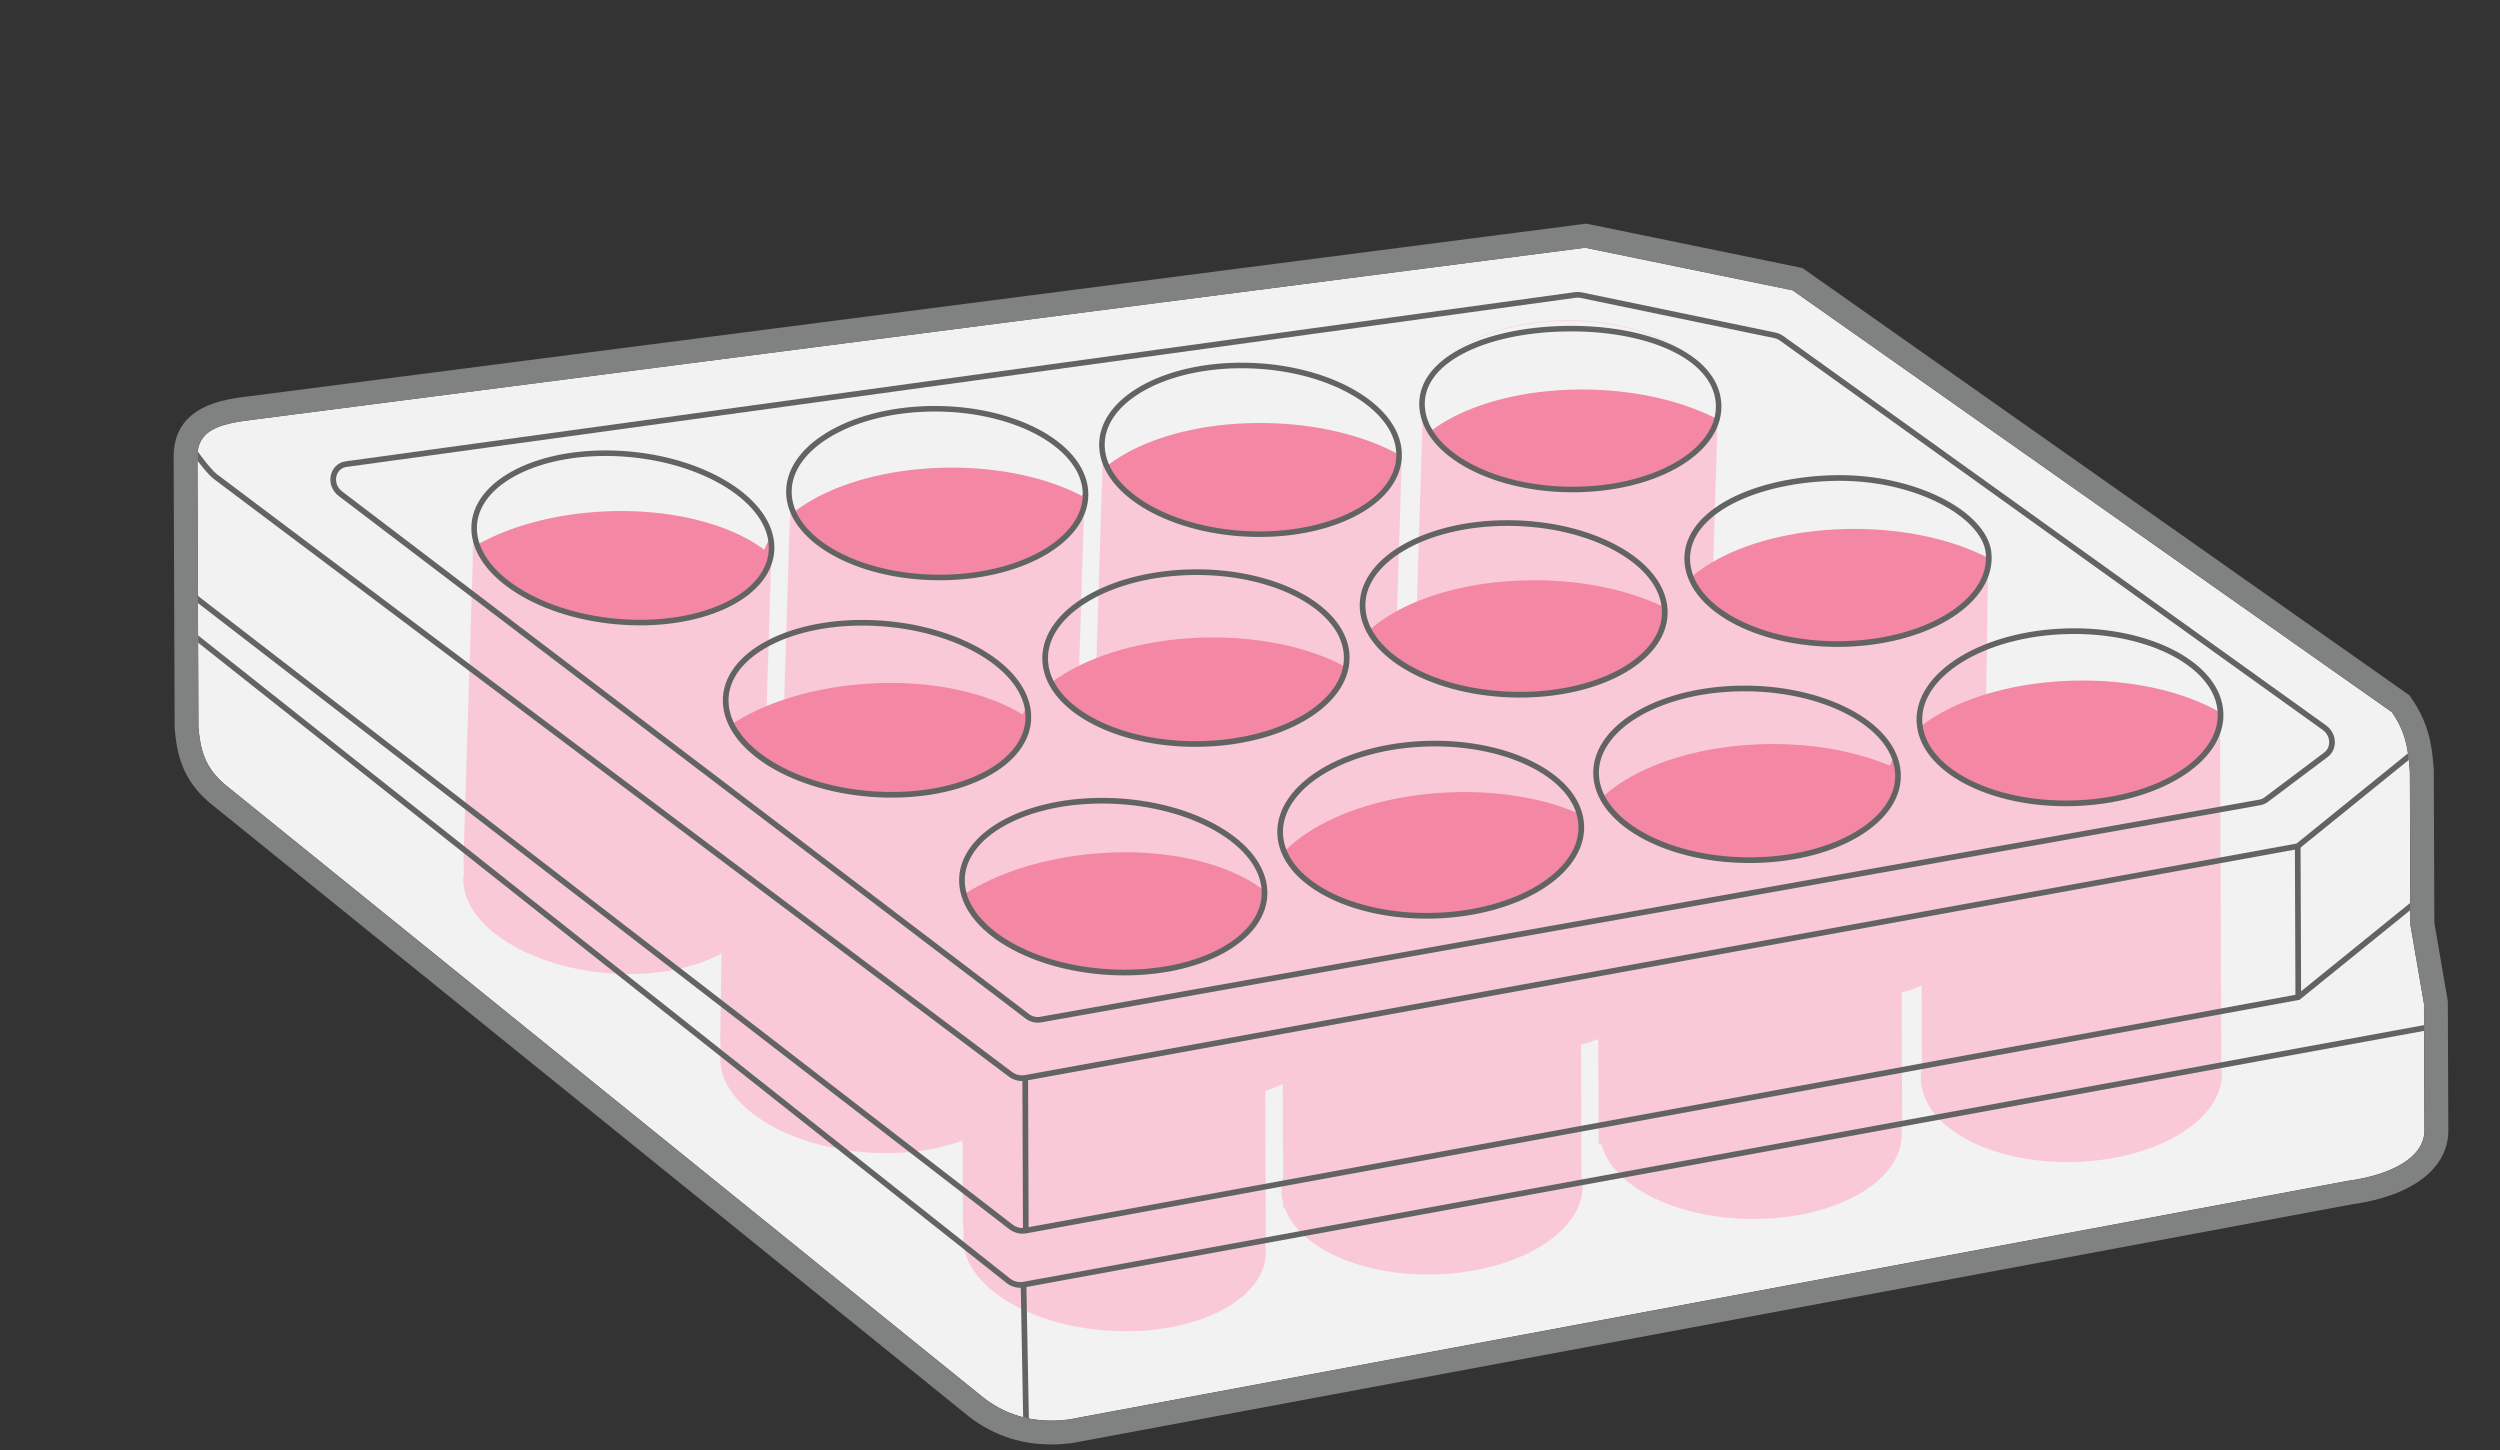 <?xml version='1.0' encoding='utf-8'?>
<ns0:svg xmlns:ns0="http://www.w3.org/2000/svg" id="_x31_2_Well_Plate" viewBox="0 0 400.69 232.4"><ns0:rect x="0" y="0" width="400.69" height="232.4" fill="#333333" stroke="none"/><ns0:defs><ns0:style>.cls-1{fill:#f387a4;}.cls-2{fill:#f2f2f2;}.cls-3{stroke-width:.89px;}.cls-3,.cls-4{fill:none;stroke:#626464;stroke-miterlimit:10;}.cls-5{fill:#808282;}.cls-6{clip-path:url(#clippath-1);}.cls-7{fill:#fac9d8;}.cls-8{clip-path:url(#clippath-3);}.cls-4{stroke-width:.91px;}.cls-9{clip-path:url(#clippath-2);}.cls-10{clip-path:url(#clippath);}</ns0:style><ns0:clipPath id="clippath"><ns0:path class="cls-2" d="M31.64,73.24l.16,43.32c.32,3.49.94,6.45,4.36,9.27l120.77,97.62c4.01,3.42,8.79,4.75,14.3,4.07l205.01-38.25c6.94-.93,12.36-3.73,12.34-8.1l-.08-20.32-2.17-12.62-.09-24.6c-.27-4.07-.85-6.53-2.86-9.48l-96.06-67.62-33.26-6.83-213.79,27.6c-5.48.66-8.66,1.79-8.64,5.94Z" /></ns0:clipPath><ns0:clipPath id="clippath-1"><ns0:path class="cls-3" d="M275.43,64.48c.65,7.46-9.45,13.72-22.57,13.97-13.11.25-24.27-5.59-24.92-13.06-.65-7.46,9.75-12.46,22.86-12.71,13.11-.25,23.98,4.33,24.63,11.79ZM199.73,58.58c-13.15-.23-23.49,5.64-23.11,13.1.38,7.46,11.35,13.7,24.5,13.93,13.15.23,23.49-5.64,23.11-13.1-.38-7.46-11.35-13.7-24.5-13.93ZM149.04,65.52c-13.11.25-23.22,6.51-22.57,13.97.65,7.46,11.81,13.31,24.92,13.06s23.22-6.51,22.57-13.97c-.65-7.46-11.81-13.31-24.92-13.06ZM99.75,72.72c-13.17-.84-23.8,4.52-23.76,11.97.04,7.45,10.75,14.17,23.92,15.01,13.17.84,23.8-4.52,23.76-11.97-.04-7.45-10.75-14.17-23.92-15.01Z" /></ns0:clipPath><ns0:clipPath id="clippath-2"><ns0:path class="cls-4" d="M318.72,88.6c.78,7.59-9.39,14.13-22.72,14.6-13.33.47-24.76-5.3-25.54-12.89-.78-7.59,9.61-13.2,22.94-13.68,13.33-.47,24.69,5.82,25.32,11.97ZM241.68,83.83c-13.37-.02-23.79,6.13-23.28,13.73.51,7.6,11.76,13.77,25.13,13.79,13.37.02,23.79-6.13,23.28-13.73-.51-7.6-11.76-13.77-25.13-13.79ZM190.27,91.73c-13.33.47-23.5,7.01-22.72,14.6.78,7.59,12.22,13.37,25.54,12.89,13.33-.47,23.5-7.01,22.72-14.6-.78-7.59-12.22-13.37-25.54-12.89ZM140.27,99.86c-13.4-.64-24.12,4.99-23.96,12.58.16,7.59,11.16,14.26,24.55,14.9,13.4.64,24.12-4.99,23.96-12.58-.16-7.59-11.16-14.26-24.55-14.9Z" /></ns0:clipPath><ns0:clipPath id="clippath-3"><ns0:path class="cls-4" d="M355.85,113.64c.92,7.59-9.11,14.33-22.41,15.06-13.3.73-24.83-4.83-25.75-12.42-.92-7.59,9.11-14.33,22.41-15.06,13.3-.73,24.83,4.83,25.75,12.42ZM278.83,110.35c-13.35.24-23.64,6.59-22.99,14.19.65,7.6,12,13.56,25.35,13.32,13.35-.24,23.64-6.59,22.99-14.19-.65-7.6-12-13.56-25.35-13.32ZM227.64,119.24c-13.3.73-23.33,7.47-22.41,15.06.92,7.59,12.45,13.15,25.75,12.42,13.3-.73,23.33-7.47,22.41-15.06-.92-7.59-12.45-13.15-25.75-12.42ZM177.87,128.35c-13.39-.38-23.99,5.46-23.69,13.06.31,7.59,11.41,14.06,24.8,14.45s23.99-5.46,23.69-13.06-11.41-14.06-24.8-14.45Z" /></ns0:clipPath></ns0:defs><ns0:path class="cls-2" d="M31.64,73.24l.16,43.32c.32,3.49.94,6.45,4.36,9.27l120.77,97.62c4.01,3.42,8.79,4.75,14.3,4.07l205.01-38.25c6.94-.93,12.36-3.73,12.34-8.1l-.08-20.32-2.17-12.62-.09-24.6c-.27-4.07-.85-6.53-2.86-9.48l-96.06-67.62-33.26-6.83-213.79,27.6c-5.48.66-8.66,1.79-8.64,5.94Z" /><ns0:g class="cls-10"><ns0:path class="cls-7" d="M149.05,65.52c9.8-.19,18.5,3.03,22.55,7.78-4.02-4.79-12.7-8.06-22.55-7.87-4.24.08-7.95.79-11.13,1.92,3.26-1.1,7.05-1.76,11.13-1.84Z" /><ns0:path class="cls-7" d="M173.36,76.19c-.02-.1-.04-.24-.06-.29-.25-.59-.57-1.16-.95-1.71-.19-.27-.45-.52-.67-.79.73.88,1.29,1.81,1.69,2.79Z" /><ns0:path class="cls-7" d="M136.01,68.07c.58-.24,1.19-.47,1.81-.68-.62.22-1.24.43-1.81.68Z" /><ns0:path class="cls-7" d="M228.6,61.5c-.05.12-.14.22-.18.34-.03.09-.06.26-.09.4.08-.25.16-.5.27-.74Z" /><ns0:path class="cls-7" d="M250.51,51.43c13.11-.25,24.26,5.59,24.92,13.04,0-.03,0-.05,0-.07-.65-7.46-11.81-13.31-24.92-13.06-8.93.17-16.4,3.15-20.09,7.38,3.71-4.19,11.2-7.12,20.09-7.3Z" /><ns0:path class="cls-7" d="M229.33,60.13c.24-.37.52-.74.81-1.09-.29.36-.57.72-.81,1.09Z" /><ns0:path class="cls-7" d="M172.12,134.28l1.56-50.55s0-.97-.02-2.24c-1.81,6.11-10.9,10.84-22.26,11.05-12.23.24-22.75-4.83-24.64-11.57-.1,1.65-.23,3.96-.23,3.96l-1.45,47.09-.03.89c-.28.94-.39,1.91-.31,2.9.03.35.11.7.18,1.05l-.02.75h.23c2.13,6.58,12.49,11.49,24.53,11.25,13.11-.25,23.22-6.51,22.57-13.97-.02-.21-.08-.42-.11-.63Z" /><ns0:path class="cls-7" d="M224.61,72.45c-.38-7.46-11.35-13.7-24.5-13.93-2.48-.04-4.85.13-7.07.49,2.12-.32,4.36-.48,6.7-.44,13.15.23,24.12,6.46,24.5,13.93.38,7.46-9.96,13.33-23.11,13.1-12.6-.22-23.17-5.96-24.37-13l-1.58,51.21-.17,5.59h.45c1.55,6.84,11.97,12.35,24.31,12.56,13.15.23,23.49-5.64,23.11-13.1,0-.07-.02-.14-.03-.21h.12s1.7-55.21,1.7-55.21h-.09c.03-.33.05-.66.04-.99Z" /><ns0:path class="cls-7" d="M273.65,120.6l1.57-50.85.08-3.19c-1.2,6.51-10.57,11.66-22.44,11.89-12.8.25-23.7-5.32-24.83-12.52-.07,1.75-.09,3.38-.09,3.38l-1.47,47.61-.07,2.28c-.2.82-.28,1.66-.21,2.52.02.21.08.42.11.63v.16s.03,0,.03,0c1.34,7.08,12.14,12.51,24.78,12.27,13.11-.25,23.22-6.51,22.57-13.97,0-.07-.03-.14-.04-.21Z" /><ns0:path class="cls-7" d="M77.81,79.59c-.08.08-.18.16-.25.25-.28.34-.52.8-.72,1.32.27-.54.58-1.07.97-1.57Z" /><ns0:path class="cls-7" d="M99.9,99.7c-13-.83-23.59-7.4-23.89-14.74-.3,2.63-.25,5.16-.25,5.16l-1.48,47.91.07,1.75c-.06.41-.11.82-.1,1.24.04,7.45,10.75,14.17,23.92,15.01,13.17.84,23.8-4.52,23.76-11.97,0-.41-.05-.81-.11-1.21h.15s1.7-55.12,1.7-55.12c.04,7.45-10.59,12.81-23.76,11.97Z" /><ns0:path class="cls-7" d="M99.75,72.64c-2.95-.19-5.71,0-8.28.41,2.58-.38,5.36-.51,8.28-.33,13.17.84,23.87,7.56,23.92,15.01v-.08c-.04-7.45-10.75-14.17-23.91-15.01Z" /><ns0:g class="cls-6"><ns0:path class="cls-1" d="M127.64,95.8c1.21,8.78-11.21,16.85-27.75,18.03-16.53,1.18-30.92-4.97-32.12-13.75-1.21-8.78,11.21-16.85,27.75-18.03,16.53-1.18,30.92,4.97,32.12,13.75Z" /><ns0:path class="cls-1" d="M182.12,89.79c.92,8.79-11.79,16.42-28.39,17.04-16.6.62-30.8-6-31.72-14.8-.92-8.79,11.79-16.42,28.39-17.04,16.6-.62,30.8,6,31.72,14.8Z" /><ns0:path class="cls-1" d="M232.8,83.46c.68,8.8-12.27,16.05-28.91,16.19s-30.68-6.87-31.36-15.66c-.68-8.8,12.27-16.05,28.91-16.19,16.64-.15,30.68,6.87,31.36,15.66Z" /><ns0:path class="cls-1" d="M284.41,78.09c.68,8.8-12.27,16.05-28.91,16.19s-30.68-6.87-31.36-15.66c-.68-8.8,12.27-16.05,28.91-16.19s30.68,6.87,31.36,15.66Z" /></ns0:g><ns0:path class="cls-3" d="M275.43,64.48c.65,7.46-9.45,13.72-22.57,13.97-13.11.25-24.27-5.59-24.92-13.06-.65-7.46,9.75-12.46,22.86-12.71,13.11-.25,23.98,4.33,24.63,11.79ZM199.73,58.58c-13.15-.23-23.49,5.64-23.11,13.1.38,7.46,11.35,13.7,24.5,13.93,13.15.23,23.49-5.64,23.11-13.1-.38-7.46-11.35-13.7-24.5-13.93ZM149.04,65.52c-13.11.25-23.22,6.51-22.57,13.97.65,7.46,11.81,13.31,24.92,13.06s23.22-6.51,22.57-13.97c-.65-7.46-11.81-13.31-24.92-13.06ZM99.75,72.72c-13.17-.84-23.8,4.52-23.76,11.97.04,7.45,10.75,14.17,23.92,15.01,13.17.84,23.8-4.52,23.76-11.97-.04-7.45-10.75-14.17-23.92-15.01Z" /><ns0:path class="cls-7" d="M190.27,91.73c9.96-.35,18.86,2.78,23.05,7.56-4.17-4.81-13.04-8-23.05-7.64-4.31.15-8.07.94-11.29,2.14,3.3-1.17,7.14-1.91,11.29-2.05Z" /><ns0:path class="cls-7" d="M215.16,102.19c-.02-.1-.04-.24-.07-.29-.27-.59-.6-1.17-1-1.72-.2-.28-.47-.53-.7-.79.76.88,1.34,1.83,1.76,2.81Z" /><ns0:path class="cls-7" d="M177.05,94.54c.59-.26,1.2-.5,1.83-.73-.62.23-1.26.46-1.83.73Z" /><ns0:path class="cls-7" d="M271.08,86.33c-.05.12-.14.23-.18.35-.03.09-.06.26-.08.41.08-.26.16-.51.26-.76Z" /><ns0:path class="cls-7" d="M293.4,76.63c13.32-.47,24.54,4.95,25.32,11.96,0-.03,0-.05,0-.08-.78-7.59-12-12.35-25.32-11.88-9.08.32-16.84,2.47-20.53,6.83,3.71-4.33,11.5-6.51,20.53-6.83Z" /><ns0:path class="cls-7" d="M271.79,84.92c.24-.38.51-.76.81-1.13-.29.37-.57.74-.81,1.13Z" /><ns0:path class="cls-7" d="M214.82,161.4l.78-51.52s-.02-.99-.06-2.28c-1.74,6.25-10.9,11.22-22.45,11.63-12.43.44-23.2-4.55-25.23-11.38-.07,1.68-.17,4.04-.17,4.04l-.73,48v.9c-.28.96-.38,1.95-.28,2.96.04.36.12.71.2,1.06v.77s.22,0,.22,0c2.27,6.67,12.88,11.5,25.12,11.07,13.33-.47,23.5-7.01,22.72-14.6-.02-.22-.08-.42-.12-.64Z" /><ns0:path class="cls-7" d="M267.19,97.55c-.51-7.6-11.76-13.77-25.13-13.79-2.52,0-4.93.22-7.18.62,2.15-.36,4.42-.56,6.8-.56,13.37.02,24.62,6.19,25.13,13.79.51,7.6-9.91,13.74-23.28,13.73-12.81-.02-23.65-5.69-24.98-12.85l-.79,52.2-.09,5.7h.46c1.69,6.94,12.37,12.38,24.91,12.39,13.37.02,23.79-6.13,23.28-13.73,0-.07-.03-.14-.03-.22h.13s.85-56.27.85-56.27h-.1c.02-.34.04-.67.02-1.01Z" /><ns0:path class="cls-7" d="M317.82,145.81l.78-51.83.03-3.25c-1.11,6.65-10.56,12.05-22.62,12.48-13,.46-24.18-5.03-25.44-12.35-.04,1.79-.03,3.44-.03,3.44l-.73,48.53-.04,2.32c-.19.84-.26,1.7-.17,2.58.02.22.08.42.12.64v.16s.03,0,.03,0c1.47,7.19,12.54,12.55,25.39,12.09,13.33-.47,23.5-7.01,22.72-14.6,0-.07-.03-.14-.04-.21Z" /><ns0:path class="cls-7" d="M118.08,107.22c-.08.09-.18.17-.25.26-.28.35-.51.83-.71,1.36.26-.56.57-1.1.96-1.62Z" /><ns0:path class="cls-7" d="M140.86,127.35c-13.23-.63-24.1-7.15-24.52-14.62-.27,2.68-.17,5.26-.17,5.26l-.74,48.83.1,1.78c-.06.42-.1.84-.09,1.27.16,7.59,11.16,14.26,24.55,14.9,13.4.64,24.12-4.99,23.96-12.58,0-.41-.06-.83-.14-1.23h.15s.85-56.18.85-56.18c.16,7.59-10.56,13.22-23.96,12.58Z" /><ns0:path class="cls-7" d="M140.27,99.78c-3-.14-5.81.09-8.41.55,2.62-.43,5.44-.61,8.41-.47,13.4.64,24.39,7.31,24.55,14.9v-.09c-.16-7.59-11.16-14.26-24.55-14.9Z" /><ns0:g class="cls-9"><ns0:path class="cls-1" d="M170.59,123.16c1.37,8.92-11.13,17.35-27.92,18.82-16.79,1.48-31.51-4.56-32.88-13.48s11.13-17.35,27.92-18.82c16.79-1.48,31.51,4.56,32.88,13.48Z" /><ns0:path class="cls-1" d="M223.84,116.81c1.08,8.94-11.72,16.92-28.59,17.83-16.87.9-31.41-5.61-32.49-14.56s11.72-16.92,28.59-17.83c16.87-.9,31.41,5.61,32.49,14.56Z" /><ns0:path class="cls-1" d="M276.58,108.47c.83,8.95-12.21,16.55-29.13,16.97-16.92.42-31.3-6.5-32.13-15.45-.83-8.95,12.21-16.55,29.13-16.97,16.92-.42,31.3,6.5,32.13,15.45Z" /><ns0:path class="cls-1" d="M327.85,100.24c.83,8.95-12.21,16.55-29.13,16.97-16.92.42-31.3-6.5-32.13-15.45-.83-8.95,12.21-16.55,29.13-16.97,16.92-.42,31.3,6.5,32.13,15.45Z" /></ns0:g><ns0:path class="cls-4" d="M318.72,88.6c.78,7.59-9.39,14.13-22.72,14.6-13.33.47-24.76-5.3-25.54-12.89-.78-7.59,9.61-13.2,22.94-13.68,13.33-.47,24.69,5.82,25.32,11.97ZM241.68,83.83c-13.37-.02-23.79,6.13-23.28,13.73.51,7.6,11.76,13.77,25.13,13.79,13.37.02,23.79-6.13,23.28-13.73-.51-7.6-11.76-13.77-25.13-13.79ZM190.27,91.73c-13.33.47-23.5,7.01-22.72,14.6.78,7.59,12.22,13.37,25.54,12.89,13.33-.47,23.5-7.01,22.72-14.6-.78-7.59-12.22-13.37-25.54-12.89ZM140.27,99.86c-13.4-.64-24.12,4.99-23.96,12.58.16,7.59,11.16,14.26,24.55,14.9,13.4.64,24.12-4.99,23.96-12.58-.16-7.59-11.16-14.26-24.55-14.9Z" /><ns0:path class="cls-7" d="M227.64,119.24c9.94-.54,18.88,2.42,23.16,7.12-4.25-4.74-13.17-7.76-23.16-7.21-4.3.24-8.04,1.1-11.23,2.36,3.27-1.23,7.09-2.04,11.23-2.27Z" /><ns0:path class="cls-7" d="M252.69,129.24c-.02-.1-.05-.24-.07-.29-.28-.59-.62-1.16-1.03-1.71-.2-.27-.48-.52-.71-.78.78.87,1.37,1.8,1.81,2.78Z" /><ns0:path class="cls-7" d="M214.5,122.31c.58-.27,1.19-.52,1.82-.76-.62.25-1.25.48-1.82.76Z" /><ns0:path class="cls-7" d="M308.23,112.28c-.05.12-.13.23-.17.36-.03.09-.05.26-.07.41.07-.26.15-.51.25-.77Z" /><ns0:path class="cls-7" d="M330.1,101.23c13.29-.73,24.81,4.83,25.75,12.41,0-.03,0-.05,0-.08-.92-7.59-12.45-13.15-25.75-12.42-9.06.5-16.53,3.8-20.13,8.25,3.62-4.41,11.12-7.67,20.13-8.16Z" /><ns0:path class="cls-7" d="M308.92,110.86c.23-.39.5-.77.78-1.14-.28.38-.56.75-.78,1.14Z" /><ns0:path class="cls-7" d="M253.47,188.52l-.19-51.6s-.04-.99-.1-2.28c-1.62,6.29-10.68,11.44-22.2,12.07-12.4.68-23.25-4.11-25.41-10.91-.04,1.68-.1,4.05-.1,4.05l.18,48.07v.9c-.24.97-.33,1.96-.21,2.97.04.36.13.71.22,1.06v.77s.24-.01.24-.01c2.39,6.63,13.08,11.27,25.29,10.6,13.3-.73,23.33-7.47,22.41-15.06-.03-.22-.09-.42-.13-.63Z" /><ns0:path class="cls-7" d="M304.57,123.6c-.65-7.6-12-13.56-25.35-13.32-2.51.05-4.92.31-7.16.76,2.14-.4,4.41-.65,6.78-.69,13.35-.24,24.7,5.72,25.35,13.32.65,7.6-9.64,13.95-22.99,14.19-12.79.23-23.72-5.24-25.19-12.38l.19,52.27.02,5.7.46-.02c1.81,6.93,12.58,12.17,25.11,11.94,13.35-.24,23.64-6.59,22.99-14.19,0-.07-.03-.14-.04-.22h.13s-.21-56.35-.21-56.35h-.1c.01-.34.03-.67,0-1.01Z" /><ns0:path class="cls-7" d="M356.02,170.93l-.19-51.91-.03-3.25c-.99,6.68-10.32,12.27-22.35,12.93-12.98.71-24.24-4.57-25.63-11.88,0,1.79.03,3.45.03,3.45l.18,48.6v2.32c-.16.84-.22,1.71-.11,2.58.03.22.09.42.13.63v.17s.03,0,.03,0c1.61,7.17,12.76,12.32,25.58,11.62,13.3-.73,23.33-7.47,22.41-15.06,0-.07-.03-.14-.04-.21Z" /><ns0:path class="cls-7" d="M155.86,136.13c-.07.09-.17.17-.24.26-.28.36-.49.84-.68,1.37.25-.56.55-1.11.92-1.64Z" /><ns0:path class="cls-7" d="M178.98,155.85c-13.22-.38-24.2-6.7-24.76-14.17-.22,2.69-.07,5.27-.07,5.27l.18,48.9.13,1.78c-.05.42-.08.84-.06,1.27.31,7.59,11.41,14.06,24.8,14.45,13.39.38,23.99-5.46,23.69-13.06-.02-.41-.08-.83-.16-1.23h.15s-.21-56.26-.21-56.26c.31,7.59-10.3,13.44-23.69,13.06Z" /><ns0:path class="cls-7" d="M177.87,128.26c-3-.09-5.8.2-8.39.72,2.61-.48,5.42-.71,8.39-.63,13.39.38,24.49,6.85,24.8,14.45v-.09c-.31-7.59-11.41-14.06-24.8-14.45Z" /><ns0:g class="cls-8"><ns0:path class="cls-1" d="M207.3,149.8c1.53,8.9-10.79,17.58-27.52,19.38s-31.54-3.96-33.08-12.87c-1.53-8.9,10.79-17.58,27.52-19.38,16.73-1.8,31.54,3.96,33.08,12.87Z" /><ns0:path class="cls-1" d="M263.24,141.05c1.24,8.93-11.39,17.17-28.21,18.39-16.82,1.23-31.47-5.02-32.71-13.95-1.24-8.93,11.39-17.17,28.21-18.39,16.82-1.23,31.47,5.02,32.71,13.95Z" /><ns0:path class="cls-1" d="M313.97,134.16c1,8.95-11.89,16.8-28.77,17.55-16.88.75-31.38-5.9-32.37-14.85s11.89-16.8,28.77-17.55c16.88-.75,31.38,5.9,32.37,14.85Z" /><ns0:path class="cls-1" d="M363.6,123.98c1,8.95-11.89,16.8-28.77,17.55-16.88.75-31.38-5.9-32.37-14.85-1-8.95,11.89-16.8,28.77-17.55,16.88-.75,31.38,5.9,32.37,14.85Z" /></ns0:g><ns0:path class="cls-4" d="M355.85,113.64c.92,7.59-9.11,14.33-22.41,15.06-13.3.73-24.83-4.83-25.75-12.42-.92-7.59,9.11-14.33,22.41-15.06,13.3-.73,24.83,4.83,25.75,12.42ZM278.83,110.35c-13.35.24-23.64,6.59-22.99,14.19.65,7.6,12,13.56,25.35,13.32,13.35-.24,23.64-6.59,22.99-14.19-.65-7.6-12-13.56-25.35-13.32ZM227.64,119.24c-13.3.73-23.33,7.47-22.41,15.06.92,7.59,12.45,13.15,25.75,12.42,13.3-.73,23.33-7.47,22.41-15.06-.92-7.59-12.45-13.15-25.75-12.42ZM177.87,128.35c-13.39-.38-23.99,5.46-23.69,13.06.31,7.59,11.41,14.06,24.8,14.45s23.99-5.46,23.69-13.06-11.41-14.06-24.8-14.45Z" /><ns0:path class="cls-4" d="M55.53,74.38l196.98-27.11c.29-.04.6-.03.89.03l31.08,6.45c.38.08.75.24,1.07.47l87,62.41c1.52,1.09,1.64,3.29.24,4.34l-9.57,7.19c-.3.23-.66.38-1.04.45l-195.41,34.81c-.73.13-1.51-.07-2.13-.54L54.56,79.13c-1.93-1.47-1.33-4.44.97-4.76Z" /><ns0:path class="cls-4" d="M25.76,61l229.33-30.85c.34-.05,13.79-3.42,14.13-3.35l27.08,20.63c.44.09.85.28,1.22.54l93.08,58.22c1.73,1.24,3.24,8.82,1.65,10.02l-23.98,19.42-203.95,37.13c-.84.15-1.72-.07-2.43-.62L34.47,76.35c-2.2-1.67-11.32-14.98-8.7-15.34Z" /><ns0:path class="cls-4" d="M.64,55.78L204.86,21.49c-17.8-32.83,95.84,7.81,88.47,22.95l38.17-4.61c.44.09,63.7,22.14,64.07,22.41l-4.84,76.7c1.73,1.24,14.06,34.81,7.68,24.01l-234.37,42.95c-.84.15-1.72-.07-2.43-.62L28.92,100.18c-2.2-1.67-30.89-44.04-28.28-44.4Z" /><ns0:path class="cls-4" d="M.61,47.22L204.83,12.93c-17.8-32.83,95.84,7.81,88.47,22.95l38.17-4.61c.44.09,63.7,22.14,64.07,22.41l-4.84,76.7c1.73,1.24,3.24,8.82,1.65,10.02l-23.98,19.42-203.95,37.41c-.84.15-1.72-.07-2.43-.62L31.72,96.08c-2.2-1.67-33.73-48.5-31.12-48.86Z" /><ns0:line class="cls-4" x1="164.54" y1="232.39" x2="164.05" y2="205.89" /><ns0:line class="cls-4" x1="164.32" y1="172.76" x2="164.41" y2="197.23" /><ns0:line class="cls-4" x1="368.27" y1="135.63" x2="368.36" y2="159.81" /></ns0:g><ns0:path class="cls-5" d="M254.07,39.71l33.26,6.83,96.06,67.62c2.02,2.95,2.59,5.42,2.86,9.48l.09,24.6,2.17,12.62.08,20.32c.02,4.37-5.4,7.17-12.34,8.1l-205.01,38.25c-.93.11-1.84.17-2.73.17-4.38,0-8.24-1.4-11.58-4.24L36.16,125.84c-3.42-2.82-4.04-5.79-4.36-9.27l-.16-43.32c-.02-4.14,3.16-5.27,8.64-5.94l213.79-27.6M254.21,35.85l-.63.08L39.79,63.53c-3.87.47-11.99,1.45-11.96,9.72l.16,43.32v.17s.02.17.02.17c.34,3.73,1.1,8.04,5.72,11.86l120.77,97.62c4,3.4,8.71,5.12,14.01,5.12,1.04,0,2.11-.07,3.19-.2h.12s.12-.04.12-.04l204.92-38.23c9.76-1.33,15.57-5.77,15.55-11.87l-.08-20.32v-.32s-.05-.31-.05-.31l-2.11-12.31-.09-24.28v-.12s0-.12,0-.12c-.29-4.38-.97-7.64-3.52-11.38l-.39-.57-.56-.4-96.06-67.62-.65-.46-.78-.16-33.26-6.83-.62-.13h0Z" /></ns0:svg>